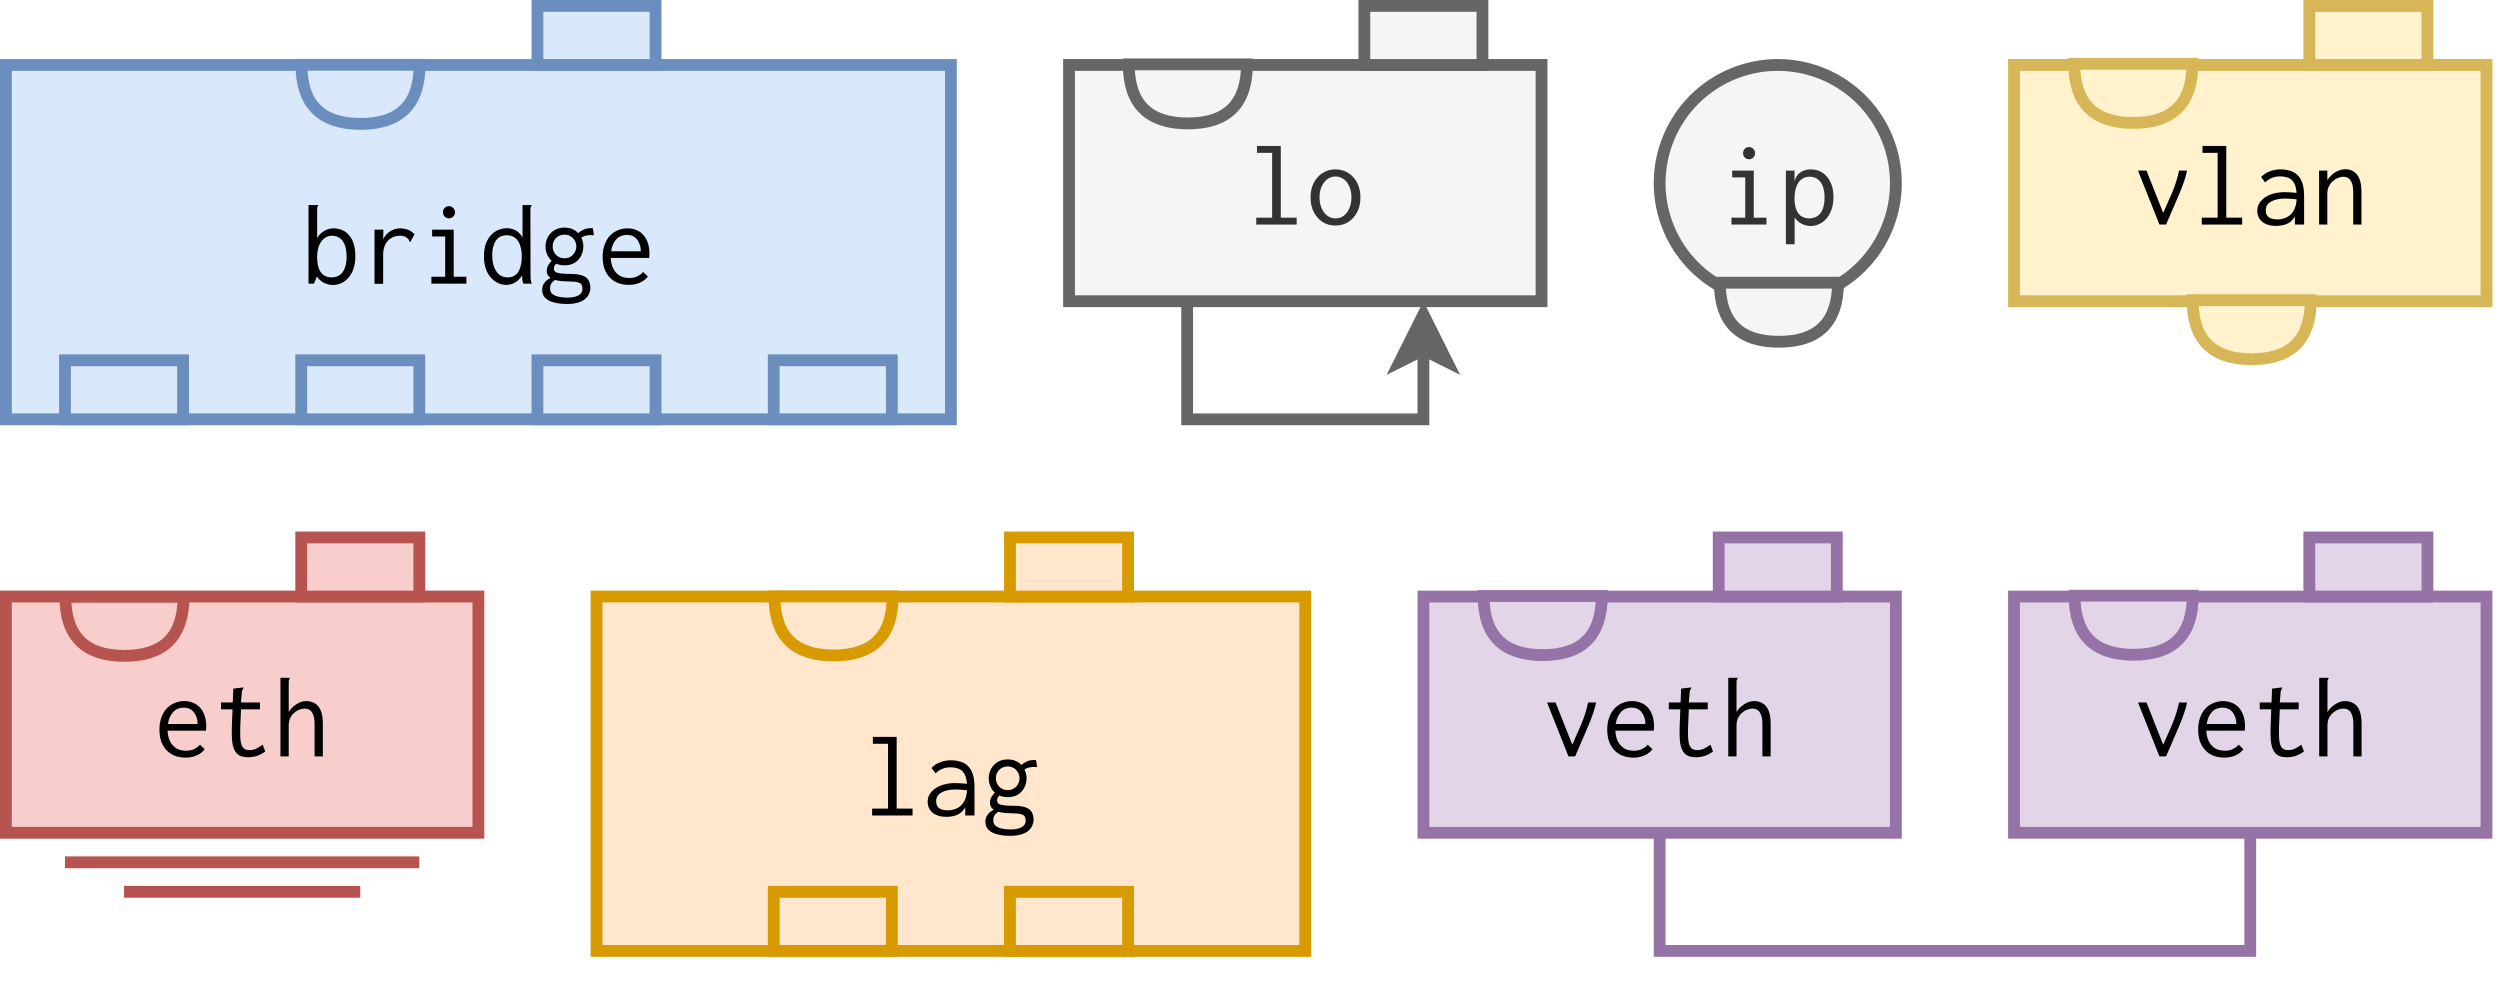 <?xml version="1.0" encoding="UTF-8" standalone="no"?>
<svg 
   width="317.04pt"
   height="125.04pt"
   viewBox="0 0 317.04 125.04"
   version="1.1"
   id="svg191"
   xmlns:xlink="http://www.w3.org/1999/xlink"
   xmlns="http://www.w3.org/2000/svg"
   xmlns:svg="http://www.w3.org/2000/svg" content="%3Cmxfile%20host%3D%22app.diagrams.net%22%20modified%3D%222023-09-21T14%3A24%3A22.172Z%22%20agent%3D%22Mozilla%2F5.0%20(X11%3B%20Linux%20x86_64%3B%20rv%3A109.0)%20Gecko%2F20100101%20Firefox%2F117.0%22%20version%3D%2221.7.5%22%20etag%3D%22n5WUrJSVbfVLFhagMfRB%22%20type%3D%22google%22%3E%20%20%20%3Cdiagram%20name%3D%22Page-1%22%20id%3D%22tYC_hlMcIYEpnEVtduI-%22%3E%20%20%20%20%20%3CmxGraphModel%20dx%3D%221221%22%20dy%3D%22694%22%20grid%3D%221%22%20gridSize%3D%2210%22%20guides%3D%221%22%20tooltips%3D%221%22%20connect%3D%221%22%20arrows%3D%221%22%20fold%3D%221%22%20page%3D%221%22%20pageScale%3D%221%22%20pageWidth%3D%22850%22%20pageHeight%3D%221100%22%20math%3D%220%22%20shadow%3D%220%22%3E%20%20%20%20%20%20%20%3Croot%3E%20%20%20%20%20%20%20%20%20%3CmxCell%20id%3D%220%22%20%2F%3E%20%20%20%20%20%20%20%20%20%3CmxCell%20id%3D%221%22%20parent%3D%220%22%20%2F%3E%20%20%20%20%20%20%20%20%20%3CmxCell%20id%3D%222%22%20style%3D%22edgeStyle%3DorthogonalEdgeStyle%3Brounded%3D0%3BorthogonalLoop%3D1%3BjettySize%3Dauto%3Bhtml%3D1%3BexitX%3D0.5%3BexitY%3D1%3BexitDx%3D0%3BexitDy%3D0%3BentryX%3D0.5%3BentryY%3D1%3BentryDx%3D0%3BentryDy%3D0%3BendArrow%3Dnone%3BendFill%3D0%3BstrokeWidth%3D2%3BfillColor%3D%23e1d5e7%3BstrokeColor%3D%239673a6%3B%22%20edge%3D%221%22%20source%3D%2216%22%20target%3D%2220%22%20parent%3D%221%22%3E%20%20%20%20%20%20%20%20%20%20%20%3CmxGeometry%20relative%3D%221%22%20as%3D%22geometry%22%20%2F%3E%20%20%20%20%20%20%20%20%20%3C%2FmxCell%3E%20%20%20%20%20%20%20%20%20%3CmxCell%20id%3D%223%22%20value%3D%22%22%20style%3D%22group%22%20connectable%3D%220%22%20vertex%3D%221%22%20parent%3D%221%22%3E%20%20%20%20%20%20%20%20%20%20%20%3CmxGeometry%20x%3D%22220%22%20y%3D%22480%22%20width%3D%22120%22%20height%3D%2270%22%20as%3D%22geometry%22%20%2F%3E%20%20%20%20%20%20%20%20%20%3C%2FmxCell%3E%20%20%20%20%20%20%20%20%20%3CmxCell%20id%3D%224%22%20value%3D%22lag%22%20style%3D%22rounded%3D0%3BwhiteSpace%3Dwrap%3Bhtml%3D1%3BfillColor%3D%23ffe6cc%3BstrokeColor%3D%23d79b00%3BstrokeWidth%3D2%3BfontFamily%3DInconsolata%3BfontSource%3Dhttps%253A%252F%252Ffonts.googleapis.com%252Fcss%253Ffamily%253DInconsolata%3BfontSize%3D20%3B%22%20vertex%3D%221%22%20parent%3D%223%22%3E%20%20%20%20%20%20%20%20%20%20%20%3CmxGeometry%20y%3D%2210%22%20width%3D%22120%22%20height%3D%2260%22%20as%3D%22geometry%22%20%2F%3E%20%20%20%20%20%20%20%20%20%3C%2FmxCell%3E%20%20%20%20%20%20%20%20%20%3CmxCell%20id%3D%225%22%20value%3D%22%22%20style%3D%22rounded%3D0%3BwhiteSpace%3Dwrap%3Bhtml%3D1%3BfillColor%3D%23ffe6cc%3BstrokeColor%3D%23d79b00%3BstrokeWidth%3D2%3BfontFamily%3DInconsolata%3BfontSource%3Dhttps%253A%252F%252Ffonts.googleapis.com%252Fcss%253Ffamily%253DInconsolata%3BfontSize%3D20%3B%22%20vertex%3D%221%22%20parent%3D%223%22%3E%20%20%20%20%20%20%20%20%20%20%20%3CmxGeometry%20x%3D%2270%22%20width%3D%2220%22%20height%3D%2210%22%20as%3D%22geometry%22%20%2F%3E%20%20%20%20%20%20%20%20%20%3C%2FmxCell%3E%20%20%20%20%20%20%20%20%20%3CmxCell%20id%3D%226%22%20value%3D%22%22%20style%3D%22shape%3Dor%3BwhiteSpace%3Dwrap%3Bhtml%3D1%3Brotation%3D90%3BfillColor%3D%23ffe6cc%3BstrokeColor%3D%23d79b00%3BstrokeWidth%3D2%3BfontFamily%3DInconsolata%3BfontSource%3Dhttps%253A%252F%252Ffonts.googleapis.com%252Fcss%253Ffamily%253DInconsolata%3BfontSize%3D20%3B%22%20vertex%3D%221%22%20parent%3D%223%22%3E%20%20%20%20%20%20%20%20%20%20%20%3CmxGeometry%20x%3D%2235%22%20y%3D%225%22%20width%3D%2210%22%20height%3D%2220%22%20as%3D%22geometry%22%20%2F%3E%20%20%20%20%20%20%20%20%20%3C%2FmxCell%3E%20%20%20%20%20%20%20%20%20%3CmxCell%20id%3D%227%22%20value%3D%22%22%20style%3D%22rounded%3D0%3BwhiteSpace%3Dwrap%3Bhtml%3D1%3BfillColor%3D%23ffe6cc%3BstrokeColor%3D%23d79b00%3BstrokeWidth%3D2%3BfontFamily%3DInconsolata%3BfontSource%3Dhttps%253A%252F%252Ffonts.googleapis.com%252Fcss%253Ffamily%253DInconsolata%3BfontSize%3D20%3B%22%20vertex%3D%221%22%20parent%3D%223%22%3E%20%20%20%20%20%20%20%20%20%20%20%3CmxGeometry%20x%3D%2230%22%20y%3D%2260%22%20width%3D%2220%22%20height%3D%2210%22%20as%3D%22geometry%22%20%2F%3E%20%20%20%20%20%20%20%20%20%3C%2FmxCell%3E%20%20%20%20%20%20%20%20%20%3CmxCell%20id%3D%228%22%20value%3D%22%22%20style%3D%22rounded%3D0%3BwhiteSpace%3Dwrap%3Bhtml%3D1%3BfillColor%3D%23ffe6cc%3BstrokeColor%3D%23d79b00%3BstrokeWidth%3D2%3BfontFamily%3DInconsolata%3BfontSource%3Dhttps%253A%252F%252Ffonts.googleapis.com%252Fcss%253Ffamily%253DInconsolata%3BfontSize%3D20%3B%22%20vertex%3D%221%22%20parent%3D%223%22%3E%20%20%20%20%20%20%20%20%20%20%20%3CmxGeometry%20x%3D%2270%22%20y%3D%2260%22%20width%3D%2220%22%20height%3D%2210%22%20as%3D%22geometry%22%20%2F%3E%20%20%20%20%20%20%20%20%20%3C%2FmxCell%3E%20%20%20%20%20%20%20%20%20%3CmxCell%20id%3D%229%22%20value%3D%22%22%20style%3D%22group%22%20connectable%3D%220%22%20vertex%3D%221%22%20parent%3D%221%22%3E%20%20%20%20%20%20%20%20%20%20%20%3CmxGeometry%20x%3D%22120%22%20y%3D%22480%22%20width%3D%2280%22%20height%3D%2260%22%20as%3D%22geometry%22%20%2F%3E%20%20%20%20%20%20%20%20%20%3C%2FmxCell%3E%20%20%20%20%20%20%20%20%20%3CmxCell%20id%3D%2210%22%20value%3D%22eth%22%20style%3D%22rounded%3D0%3BwhiteSpace%3Dwrap%3Bhtml%3D1%3BfillColor%3D%23f8cecc%3BstrokeColor%3D%23b85450%3BstrokeWidth%3D2%3BfontFamily%3DInconsolata%3BfontSource%3Dhttps%253A%252F%252Ffonts.googleapis.com%252Fcss%253Ffamily%253DInconsolata%3BfontSize%3D20%3B%22%20vertex%3D%221%22%20parent%3D%229%22%3E%20%20%20%20%20%20%20%20%20%20%20%3CmxGeometry%20y%3D%2210%22%20width%3D%2280%22%20height%3D%2240%22%20as%3D%22geometry%22%20%2F%3E%20%20%20%20%20%20%20%20%20%3C%2FmxCell%3E%20%20%20%20%20%20%20%20%20%3CmxCell%20id%3D%2211%22%20value%3D%22%22%20style%3D%22rounded%3D0%3BwhiteSpace%3Dwrap%3Bhtml%3D1%3BfillColor%3D%23f8cecc%3BstrokeColor%3D%23b85450%3BstrokeWidth%3D2%3BfontFamily%3DInconsolata%3BfontSource%3Dhttps%253A%252F%252Ffonts.googleapis.com%252Fcss%253Ffamily%253DInconsolata%3BfontSize%3D20%3B%22%20vertex%3D%221%22%20parent%3D%229%22%3E%20%20%20%20%20%20%20%20%20%20%20%3CmxGeometry%20x%3D%2250%22%20width%3D%2220%22%20height%3D%2210%22%20as%3D%22geometry%22%20%2F%3E%20%20%20%20%20%20%20%20%20%3C%2FmxCell%3E%20%20%20%20%20%20%20%20%20%3CmxCell%20id%3D%2212%22%20value%3D%22%22%20style%3D%22shape%3Dor%3BwhiteSpace%3Dwrap%3Bhtml%3D1%3Brotation%3D90%3BfillColor%3D%23f8cecc%3BstrokeColor%3D%23b85450%3BstrokeWidth%3D2%3BfontFamily%3DInconsolata%3BfontSource%3Dhttps%253A%252F%252Ffonts.googleapis.com%252Fcss%253Ffamily%253DInconsolata%3BfontSize%3D20%3B%22%20vertex%3D%221%22%20parent%3D%229%22%3E%20%20%20%20%20%20%20%20%20%20%20%3CmxGeometry%20x%3D%2215%22%20y%3D%225%22%20width%3D%2210%22%20height%3D%2220%22%20as%3D%22geometry%22%20%2F%3E%20%20%20%20%20%20%20%20%20%3C%2FmxCell%3E%20%20%20%20%20%20%20%20%20%3CmxCell%20id%3D%2213%22%20value%3D%22%22%20style%3D%22endArrow%3Dnone%3Bhtml%3D1%3Brounded%3D0%3BfillColor%3D%23f8cecc%3BstrokeColor%3D%23b85450%3BstrokeWidth%3D2%3BfontFamily%3DInconsolata%3BfontSource%3Dhttps%253A%252F%252Ffonts.googleapis.com%252Fcss%253Ffamily%253DInconsolata%3BfontSize%3D20%3B%22%20edge%3D%221%22%20parent%3D%229%22%3E%20%20%20%20%20%20%20%20%20%20%20%3CmxGeometry%20width%3D%2250%22%20height%3D%2250%22%20relative%3D%221%22%20as%3D%22geometry%22%3E%20%20%20%20%20%20%20%20%20%20%20%20%20%3CmxPoint%20x%3D%2220%22%20y%3D%2260%22%20as%3D%22sourcePoint%22%20%2F%3E%20%20%20%20%20%20%20%20%20%20%20%20%20%3CmxPoint%20x%3D%2260%22%20y%3D%2260%22%20as%3D%22targetPoint%22%20%2F%3E%20%20%20%20%20%20%20%20%20%20%20%3C%2FmxGeometry%3E%20%20%20%20%20%20%20%20%20%3C%2FmxCell%3E%20%20%20%20%20%20%20%20%20%3CmxCell%20id%3D%2214%22%20value%3D%22%22%20style%3D%22endArrow%3Dnone%3Bhtml%3D1%3Brounded%3D0%3BfillColor%3D%23f8cecc%3BstrokeColor%3D%23b85450%3BstrokeWidth%3D2%3BfontFamily%3DInconsolata%3BfontSource%3Dhttps%253A%252F%252Ffonts.googleapis.com%252Fcss%253Ffamily%253DInconsolata%3BfontSize%3D20%3B%22%20edge%3D%221%22%20parent%3D%229%22%3E%20%20%20%20%20%20%20%20%20%20%20%3CmxGeometry%20width%3D%2250%22%20height%3D%2250%22%20relative%3D%221%22%20as%3D%22geometry%22%3E%20%20%20%20%20%20%20%20%20%20%20%20%20%3CmxPoint%20x%3D%2210%22%20y%3D%2255%22%20as%3D%22sourcePoint%22%20%2F%3E%20%20%20%20%20%20%20%20%20%20%20%20%20%3CmxPoint%20x%3D%2270%22%20y%3D%2255%22%20as%3D%22targetPoint%22%20%2F%3E%20%20%20%20%20%20%20%20%20%20%20%3C%2FmxGeometry%3E%20%20%20%20%20%20%20%20%20%3C%2FmxCell%3E%20%20%20%20%20%20%20%20%20%3CmxCell%20id%3D%2215%22%20value%3D%22%22%20style%3D%22group%22%20connectable%3D%220%22%20vertex%3D%221%22%20parent%3D%221%22%3E%20%20%20%20%20%20%20%20%20%20%20%3CmxGeometry%20x%3D%22360%22%20y%3D%22480%22%20width%3D%2280%22%20height%3D%2250%22%20as%3D%22geometry%22%20%2F%3E%20%20%20%20%20%20%20%20%20%3C%2FmxCell%3E%20%20%20%20%20%20%20%20%20%3CmxCell%20id%3D%2216%22%20value%3D%22veth%22%20style%3D%22rounded%3D0%3BwhiteSpace%3Dwrap%3Bhtml%3D1%3BfillColor%3D%23e1d5e7%3BstrokeColor%3D%239673a6%3BstrokeWidth%3D2%3BfontFamily%3DInconsolata%3BfontSource%3Dhttps%253A%252F%252Ffonts.googleapis.com%252Fcss%253Ffamily%253DInconsolata%3BfontSize%3D20%3B%22%20vertex%3D%221%22%20parent%3D%2215%22%3E%20%20%20%20%20%20%20%20%20%20%20%3CmxGeometry%20y%3D%2210%22%20width%3D%2280%22%20height%3D%2240%22%20as%3D%22geometry%22%20%2F%3E%20%20%20%20%20%20%20%20%20%3C%2FmxCell%3E%20%20%20%20%20%20%20%20%20%3CmxCell%20id%3D%2217%22%20value%3D%22%22%20style%3D%22rounded%3D0%3BwhiteSpace%3Dwrap%3Bhtml%3D1%3BfillColor%3D%23e1d5e7%3BstrokeColor%3D%239673a6%3BstrokeWidth%3D2%3BfontFamily%3DInconsolata%3BfontSource%3Dhttps%253A%252F%252Ffonts.googleapis.com%252Fcss%253Ffamily%253DInconsolata%3BfontSize%3D20%3B%22%20vertex%3D%221%22%20parent%3D%2215%22%3E%20%20%20%20%20%20%20%20%20%20%20%3CmxGeometry%20x%3D%2250%22%20width%3D%2220%22%20height%3D%2210%22%20as%3D%22geometry%22%20%2F%3E%20%20%20%20%20%20%20%20%20%3C%2FmxCell%3E%20%20%20%20%20%20%20%20%20%3CmxCell%20id%3D%2218%22%20value%3D%22%22%20style%3D%22shape%3Dor%3BwhiteSpace%3Dwrap%3Bhtml%3D1%3Brotation%3D90%3BfillColor%3D%23e1d5e7%3BstrokeColor%3D%239673a6%3BstrokeWidth%3D2%3BfontFamily%3DInconsolata%3BfontSource%3Dhttps%253A%252F%252Ffonts.googleapis.com%252Fcss%253Ffamily%253DInconsolata%3BfontSize%3D20%3B%22%20vertex%3D%221%22%20parent%3D%2215%22%3E%20%20%20%20%20%20%20%20%20%20%20%3CmxGeometry%20x%3D%2215%22%20y%3D%225%22%20width%3D%2210%22%20height%3D%2220%22%20as%3D%22geometry%22%20%2F%3E%20%20%20%20%20%20%20%20%20%3C%2FmxCell%3E%20%20%20%20%20%20%20%20%20%3CmxCell%20id%3D%2219%22%20value%3D%22%22%20style%3D%22group%22%20connectable%3D%220%22%20vertex%3D%221%22%20parent%3D%221%22%3E%20%20%20%20%20%20%20%20%20%20%20%3CmxGeometry%20x%3D%22460%22%20y%3D%22480%22%20width%3D%2280%22%20height%3D%2250%22%20as%3D%22geometry%22%20%2F%3E%20%20%20%20%20%20%20%20%20%3C%2FmxCell%3E%20%20%20%20%20%20%20%20%20%3CmxCell%20id%3D%2220%22%20value%3D%22veth%22%20style%3D%22rounded%3D0%3BwhiteSpace%3Dwrap%3Bhtml%3D1%3BfillColor%3D%23e1d5e7%3BstrokeColor%3D%239673a6%3BstrokeWidth%3D2%3BfontFamily%3DInconsolata%3BfontSource%3Dhttps%253A%252F%252Ffonts.googleapis.com%252Fcss%253Ffamily%253DInconsolata%3BfontSize%3D20%3B%22%20vertex%3D%221%22%20parent%3D%2219%22%3E%20%20%20%20%20%20%20%20%20%20%20%3CmxGeometry%20y%3D%2210%22%20width%3D%2280%22%20height%3D%2240%22%20as%3D%22geometry%22%20%2F%3E%20%20%20%20%20%20%20%20%20%3C%2FmxCell%3E%20%20%20%20%20%20%20%20%20%3CmxCell%20id%3D%2221%22%20value%3D%22%22%20style%3D%22rounded%3D0%3BwhiteSpace%3Dwrap%3Bhtml%3D1%3BfillColor%3D%23e1d5e7%3BstrokeColor%3D%239673a6%3BstrokeWidth%3D2%3BfontFamily%3DInconsolata%3BfontSource%3Dhttps%253A%252F%252Ffonts.googleapis.com%252Fcss%253Ffamily%253DInconsolata%3BfontSize%3D20%3B%22%20vertex%3D%221%22%20parent%3D%2219%22%3E%20%20%20%20%20%20%20%20%20%20%20%3CmxGeometry%20x%3D%2250%22%20width%3D%2220%22%20height%3D%2210%22%20as%3D%22geometry%22%20%2F%3E%20%20%20%20%20%20%20%20%20%3C%2FmxCell%3E%20%20%20%20%20%20%20%20%20%3CmxCell%20id%3D%2222%22%20value%3D%22%22%20style%3D%22shape%3Dor%3BwhiteSpace%3Dwrap%3Bhtml%3D1%3Brotation%3D90%3BfillColor%3D%23e1d5e7%3BstrokeColor%3D%239673a6%3BstrokeWidth%3D2%3BfontFamily%3DInconsolata%3BfontSource%3Dhttps%253A%252F%252Ffonts.googleapis.com%252Fcss%253Ffamily%253DInconsolata%3BfontSize%3D20%3B%22%20vertex%3D%221%22%20parent%3D%2219%22%3E%20%20%20%20%20%20%20%20%20%20%20%3CmxGeometry%20x%3D%2215%22%20y%3D%225%22%20width%3D%2210%22%20height%3D%2220%22%20as%3D%22geometry%22%20%2F%3E%20%20%20%20%20%20%20%20%20%3C%2FmxCell%3E%20%20%20%20%20%20%20%20%20%3CmxCell%20id%3D%2223%22%20value%3D%22%22%20style%3D%22group%22%20connectable%3D%220%22%20vertex%3D%221%22%20parent%3D%221%22%3E%20%20%20%20%20%20%20%20%20%20%20%3CmxGeometry%20x%3D%22120%22%20y%3D%22390%22%20width%3D%22160%22%20height%3D%2270%22%20as%3D%22geometry%22%20%2F%3E%20%20%20%20%20%20%20%20%20%3C%2FmxCell%3E%20%20%20%20%20%20%20%20%20%3CmxCell%20id%3D%2224%22%20value%3D%22bridge%22%20style%3D%22rounded%3D0%3BwhiteSpace%3Dwrap%3Bhtml%3D1%3BfillColor%3D%23dae8fc%3BstrokeColor%3D%236c8ebf%3BstrokeWidth%3D2%3BfontFamily%3DInconsolata%3BfontSource%3Dhttps%253A%252F%252Ffonts.googleapis.com%252Fcss%253Ffamily%253DInconsolata%3BfontSize%3D20%3B%22%20vertex%3D%221%22%20parent%3D%2223%22%3E%20%20%20%20%20%20%20%20%20%20%20%3CmxGeometry%20y%3D%2210%22%20width%3D%22160%22%20height%3D%2260%22%20as%3D%22geometry%22%20%2F%3E%20%20%20%20%20%20%20%20%20%3C%2FmxCell%3E%20%20%20%20%20%20%20%20%20%3CmxCell%20id%3D%2225%22%20value%3D%22%22%20style%3D%22rounded%3D0%3BwhiteSpace%3Dwrap%3Bhtml%3D1%3BfillColor%3D%23dae8fc%3BstrokeColor%3D%236c8ebf%3BstrokeWidth%3D2%3BfontFamily%3DInconsolata%3BfontSource%3Dhttps%253A%252F%252Ffonts.googleapis.com%252Fcss%253Ffamily%253DInconsolata%3BfontSize%3D20%3B%22%20vertex%3D%221%22%20parent%3D%2223%22%3E%20%20%20%20%20%20%20%20%20%20%20%3CmxGeometry%20x%3D%2290%22%20width%3D%2220%22%20height%3D%2210%22%20as%3D%22geometry%22%20%2F%3E%20%20%20%20%20%20%20%20%20%3C%2FmxCell%3E%20%20%20%20%20%20%20%20%20%3CmxCell%20id%3D%2226%22%20value%3D%22%22%20style%3D%22shape%3Dor%3BwhiteSpace%3Dwrap%3Bhtml%3D1%3Brotation%3D90%3BfillColor%3D%23dae8fc%3BstrokeColor%3D%236c8ebf%3BstrokeWidth%3D2%3BfontFamily%3DInconsolata%3BfontSource%3Dhttps%253A%252F%252Ffonts.googleapis.com%252Fcss%253Ffamily%253DInconsolata%3BfontSize%3D20%3B%22%20vertex%3D%221%22%20parent%3D%2223%22%3E%20%20%20%20%20%20%20%20%20%20%20%3CmxGeometry%20x%3D%2255%22%20y%3D%225%22%20width%3D%2210%22%20height%3D%2220%22%20as%3D%22geometry%22%20%2F%3E%20%20%20%20%20%20%20%20%20%3C%2FmxCell%3E%20%20%20%20%20%20%20%20%20%3CmxCell%20id%3D%2227%22%20value%3D%22%22%20style%3D%22rounded%3D0%3BwhiteSpace%3Dwrap%3Bhtml%3D1%3BfillColor%3D%23dae8fc%3BstrokeColor%3D%236c8ebf%3BstrokeWidth%3D2%3BfontFamily%3DInconsolata%3BfontSource%3Dhttps%253A%252F%252Ffonts.googleapis.com%252Fcss%253Ffamily%253DInconsolata%3BfontSize%3D20%3B%22%20vertex%3D%221%22%20parent%3D%2223%22%3E%20%20%20%20%20%20%20%20%20%20%20%3CmxGeometry%20x%3D%2210%22%20y%3D%2260%22%20width%3D%2220%22%20height%3D%2210%22%20as%3D%22geometry%22%20%2F%3E%20%20%20%20%20%20%20%20%20%3C%2FmxCell%3E%20%20%20%20%20%20%20%20%20%3CmxCell%20id%3D%2228%22%20value%3D%22%22%20style%3D%22rounded%3D0%3BwhiteSpace%3Dwrap%3Bhtml%3D1%3BfillColor%3D%23dae8fc%3BstrokeColor%3D%236c8ebf%3BstrokeWidth%3D2%3BfontFamily%3DInconsolata%3BfontSource%3Dhttps%253A%252F%252Ffonts.googleapis.com%252Fcss%253Ffamily%253DInconsolata%3BfontSize%3D20%3B%22%20vertex%3D%221%22%20parent%3D%2223%22%3E%20%20%20%20%20%20%20%20%20%20%20%3CmxGeometry%20x%3D%2250%22%20y%3D%2260%22%20width%3D%2220%22%20height%3D%2210%22%20as%3D%22geometry%22%20%2F%3E%20%20%20%20%20%20%20%20%20%3C%2FmxCell%3E%20%20%20%20%20%20%20%20%20%3CmxCell%20id%3D%2229%22%20value%3D%22%22%20style%3D%22rounded%3D0%3BwhiteSpace%3Dwrap%3Bhtml%3D1%3BfillColor%3D%23dae8fc%3BstrokeColor%3D%236c8ebf%3BstrokeWidth%3D2%3BfontFamily%3DInconsolata%3BfontSource%3Dhttps%253A%252F%252Ffonts.googleapis.com%252Fcss%253Ffamily%253DInconsolata%3BfontSize%3D20%3B%22%20vertex%3D%221%22%20parent%3D%2223%22%3E%20%20%20%20%20%20%20%20%20%20%20%3CmxGeometry%20x%3D%2290%22%20y%3D%2260%22%20width%3D%2220%22%20height%3D%2210%22%20as%3D%22geometry%22%20%2F%3E%20%20%20%20%20%20%20%20%20%3C%2FmxCell%3E%20%20%20%20%20%20%20%20%20%3CmxCell%20id%3D%2230%22%20value%3D%22%22%20style%3D%22rounded%3D0%3BwhiteSpace%3Dwrap%3Bhtml%3D1%3BfillColor%3D%23dae8fc%3BstrokeColor%3D%236c8ebf%3BstrokeWidth%3D2%3BfontFamily%3DInconsolata%3BfontSource%3Dhttps%253A%252F%252Ffonts.googleapis.com%252Fcss%253Ffamily%253DInconsolata%3BfontSize%3D20%3B%22%20vertex%3D%221%22%20parent%3D%2223%22%3E%20%20%20%20%20%20%20%20%20%20%20%3CmxGeometry%20x%3D%22130%22%20y%3D%2260%22%20width%3D%2220%22%20height%3D%2210%22%20as%3D%22geometry%22%20%2F%3E%20%20%20%20%20%20%20%20%20%3C%2FmxCell%3E%20%20%20%20%20%20%20%20%20%3CmxCell%20id%3D%2231%22%20value%3D%22%22%20style%3D%22group%22%20connectable%3D%220%22%20vertex%3D%221%22%20parent%3D%221%22%3E%20%20%20%20%20%20%20%20%20%20%20%3CmxGeometry%20x%3D%22400%22%20y%3D%22400%22%20width%3D%2240%22%20height%3D%2247%22%20as%3D%22geometry%22%20%2F%3E%20%20%20%20%20%20%20%20%20%3C%2FmxCell%3E%20%20%20%20%20%20%20%20%20%3CmxCell%20id%3D%2232%22%20value%3D%22ip%22%20style%3D%22ellipse%3BwhiteSpace%3Dwrap%3Bhtml%3D1%3Baspect%3Dfixed%3BfillColor%3D%23f5f5f5%3BfontColor%3D%23333333%3BstrokeColor%3D%23666666%3BfontFamily%3DInconsolata%3BfontSource%3Dhttps%253A%252F%252Ffonts.googleapis.com%252Fcss%253Ffamily%253DInconsolata%3BfontSize%3D20%3BstrokeWidth%3D2%3B%22%20vertex%3D%221%22%20parent%3D%2231%22%3E%20%20%20%20%20%20%20%20%20%20%20%3CmxGeometry%20width%3D%2240%22%20height%3D%2240%22%20as%3D%22geometry%22%20%2F%3E%20%20%20%20%20%20%20%20%20%3C%2FmxCell%3E%20%20%20%20%20%20%20%20%20%3CmxCell%20id%3D%2233%22%20value%3D%22%22%20style%3D%22shape%3Dor%3BwhiteSpace%3Dwrap%3Bhtml%3D1%3Brotation%3D90%3BfillColor%3D%23f5f5f5%3BstrokeColor%3D%23666666%3BstrokeWidth%3D2%3BfontFamily%3DInconsolata%3BfontSource%3Dhttps%253A%252F%252Ffonts.googleapis.com%252Fcss%253Ffamily%253DInconsolata%3BfontSize%3D20%3BfontColor%3D%23333333%3B%22%20vertex%3D%221%22%20parent%3D%2231%22%3E%20%20%20%20%20%20%20%20%20%20%20%3CmxGeometry%20x%3D%2215%22%20y%3D%2232%22%20width%3D%2210%22%20height%3D%2220%22%20as%3D%22geometry%22%20%2F%3E%20%20%20%20%20%20%20%20%20%3C%2FmxCell%3E%20%20%20%20%20%20%20%20%20%3CmxCell%20id%3D%2234%22%20value%3D%22%22%20style%3D%22group%22%20connectable%3D%220%22%20vertex%3D%221%22%20parent%3D%221%22%3E%20%20%20%20%20%20%20%20%20%20%20%3CmxGeometry%20x%3D%22460%22%20y%3D%22390%22%20width%3D%2280%22%20height%3D%2260%22%20as%3D%22geometry%22%20%2F%3E%20%20%20%20%20%20%20%20%20%3C%2FmxCell%3E%20%20%20%20%20%20%20%20%20%3CmxCell%20id%3D%2235%22%20value%3D%22vlan%22%20style%3D%22rounded%3D0%3BwhiteSpace%3Dwrap%3Bhtml%3D1%3BfillColor%3D%23fff2cc%3BstrokeColor%3D%23d6b656%3BstrokeWidth%3D2%3BfontFamily%3DInconsolata%3BfontSource%3Dhttps%253A%252F%252Ffonts.googleapis.com%252Fcss%253Ffamily%253DInconsolata%3BfontSize%3D20%3B%22%20vertex%3D%221%22%20parent%3D%2234%22%3E%20%20%20%20%20%20%20%20%20%20%20%3CmxGeometry%20y%3D%2210%22%20width%3D%2280%22%20height%3D%2240%22%20as%3D%22geometry%22%20%2F%3E%20%20%20%20%20%20%20%20%20%3C%2FmxCell%3E%20%20%20%20%20%20%20%20%20%3CmxCell%20id%3D%2236%22%20value%3D%22%22%20style%3D%22rounded%3D0%3BwhiteSpace%3Dwrap%3Bhtml%3D1%3BfillColor%3D%23fff2cc%3BstrokeColor%3D%23d6b656%3BstrokeWidth%3D2%3BfontFamily%3DInconsolata%3BfontSource%3Dhttps%253A%252F%252Ffonts.googleapis.com%252Fcss%253Ffamily%253DInconsolata%3BfontSize%3D20%3B%22%20vertex%3D%221%22%20parent%3D%2234%22%3E%20%20%20%20%20%20%20%20%20%20%20%3CmxGeometry%20x%3D%2250%22%20width%3D%2220%22%20height%3D%2210%22%20as%3D%22geometry%22%20%2F%3E%20%20%20%20%20%20%20%20%20%3C%2FmxCell%3E%20%20%20%20%20%20%20%20%20%3CmxCell%20id%3D%2237%22%20value%3D%22%22%20style%3D%22shape%3Dor%3BwhiteSpace%3Dwrap%3Bhtml%3D1%3Brotation%3D90%3BfillColor%3D%23fff2cc%3BstrokeColor%3D%23d6b656%3BstrokeWidth%3D2%3BfontFamily%3DInconsolata%3BfontSource%3Dhttps%253A%252F%252Ffonts.googleapis.com%252Fcss%253Ffamily%253DInconsolata%3BfontSize%3D20%3B%22%20vertex%3D%221%22%20parent%3D%2234%22%3E%20%20%20%20%20%20%20%20%20%20%20%3CmxGeometry%20x%3D%2215%22%20y%3D%225%22%20width%3D%2210%22%20height%3D%2220%22%20as%3D%22geometry%22%20%2F%3E%20%20%20%20%20%20%20%20%20%3C%2FmxCell%3E%20%20%20%20%20%20%20%20%20%3CmxCell%20id%3D%2238%22%20value%3D%22%22%20style%3D%22shape%3Dor%3BwhiteSpace%3Dwrap%3Bhtml%3D1%3Brotation%3D90%3BfillColor%3D%23fff2cc%3BstrokeColor%3D%23d6b656%3BstrokeWidth%3D2%3BfontFamily%3DInconsolata%3BfontSource%3Dhttps%253A%252F%252Ffonts.googleapis.com%252Fcss%253Ffamily%253DInconsolata%3BfontSize%3D20%3B%22%20vertex%3D%221%22%20parent%3D%2234%22%3E%20%20%20%20%20%20%20%20%20%20%20%3CmxGeometry%20x%3D%2235%22%20y%3D%2245%22%20width%3D%2210%22%20height%3D%2220%22%20as%3D%22geometry%22%20%2F%3E%20%20%20%20%20%20%20%20%20%3C%2FmxCell%3E%20%20%20%20%20%20%20%20%20%3CmxCell%20id%3D%2239%22%20value%3D%22lo%22%20style%3D%22rounded%3D0%3BwhiteSpace%3Dwrap%3Bhtml%3D1%3BfillColor%3D%23f5f5f5%3BstrokeColor%3D%23666666%3BstrokeWidth%3D2%3BfontFamily%3DInconsolata%3BfontSource%3Dhttps%253A%252F%252Ffonts.googleapis.com%252Fcss%253Ffamily%253DInconsolata%3BfontSize%3D20%3BfontColor%3D%23333333%3B%22%20vertex%3D%221%22%20parent%3D%221%22%3E%20%20%20%20%20%20%20%20%20%20%20%3CmxGeometry%20x%3D%22300%22%20y%3D%22400%22%20width%3D%2280%22%20height%3D%2240%22%20as%3D%22geometry%22%20%2F%3E%20%20%20%20%20%20%20%20%20%3C%2FmxCell%3E%20%20%20%20%20%20%20%20%20%3CmxCell%20id%3D%2240%22%20value%3D%22%22%20style%3D%22rounded%3D0%3BwhiteSpace%3Dwrap%3Bhtml%3D1%3BfillColor%3D%23f5f5f5%3BstrokeColor%3D%23666666%3BstrokeWidth%3D2%3BfontFamily%3DInconsolata%3BfontSource%3Dhttps%253A%252F%252Ffonts.googleapis.com%252Fcss%253Ffamily%253DInconsolata%3BfontSize%3D20%3BfontColor%3D%23333333%3B%22%20vertex%3D%221%22%20parent%3D%221%22%3E%20%20%20%20%20%20%20%20%20%20%20%3CmxGeometry%20x%3D%22350%22%20y%3D%22390%22%20width%3D%2220%22%20height%3D%2210%22%20as%3D%22geometry%22%20%2F%3E%20%20%20%20%20%20%20%20%20%3C%2FmxCell%3E%20%20%20%20%20%20%20%20%20%3CmxCell%20id%3D%2241%22%20value%3D%22%22%20style%3D%22shape%3Dor%3BwhiteSpace%3Dwrap%3Bhtml%3D1%3Brotation%3D90%3BfillColor%3D%23f5f5f5%3BstrokeColor%3D%23666666%3BstrokeWidth%3D2%3BfontFamily%3DInconsolata%3BfontSource%3Dhttps%253A%252F%252Ffonts.googleapis.com%252Fcss%253Ffamily%253DInconsolata%3BfontSize%3D20%3BfontColor%3D%23333333%3B%22%20vertex%3D%221%22%20parent%3D%221%22%3E%20%20%20%20%20%20%20%20%20%20%20%3CmxGeometry%20x%3D%22315%22%20y%3D%22395%22%20width%3D%2210%22%20height%3D%2220%22%20as%3D%22geometry%22%20%2F%3E%20%20%20%20%20%20%20%20%20%3C%2FmxCell%3E%20%20%20%20%20%20%20%20%20%3CmxCell%20id%3D%2242%22%20style%3D%22edgeStyle%3DorthogonalEdgeStyle%3Brounded%3D0%3BorthogonalLoop%3D1%3BjettySize%3Dauto%3Bhtml%3D1%3BexitX%3D0.25%3BexitY%3D1%3BexitDx%3D0%3BexitDy%3D0%3BentryX%3D0.75%3BentryY%3D1%3BentryDx%3D0%3BentryDy%3D0%3BstrokeWidth%3D2%3BfillColor%3D%23f5f5f5%3BstrokeColor%3D%23666666%3B%22%20edge%3D%221%22%20source%3D%2239%22%20target%3D%2239%22%20parent%3D%221%22%3E%20%20%20%20%20%20%20%20%20%20%20%3CmxGeometry%20relative%3D%221%22%20as%3D%22geometry%22%20%2F%3E%20%20%20%20%20%20%20%20%20%3C%2FmxCell%3E%20%20%20%20%20%20%20%3C%2Froot%3E%20%20%20%20%20%3C%2FmxGraphModel%3E%20%20%20%3C%2Fdiagram%3E%20%3C%2Fmxfile%3E%20">
  <defs
     id="defs47">
    <g
       id="g45">
      <g
         id="glyph-0-0" />
      <g
         id="glyph-0-1">
        <path
           d="M 1.188 0 L 1.188 -0.875 L 3.203 -0.875 L 3.203 -9.094 L 1.281 -9.094 L 1.281 -9.969 L 4.297 -9.969 L 4.297 -0.875 L 6.312 -0.875 L 6.312 0 Z M 1.188 0 "
           id="path3" />
      </g>
      <g
         id="glyph-0-2">
        <path
           d="M 3.156 0.172 C 2.383 0.172 1.785 -0.004 1.359 -0.359 C 0.941 -0.723 0.734 -1.176 0.734 -1.719 C 0.734 -2.094 0.82 -2.426 1 -2.719 C 1.188 -3.008 1.438 -3.258 1.75 -3.469 C 2.062 -3.676 2.426 -3.832 2.844 -3.938 C 3.258 -4.051 3.707 -4.109 4.188 -4.109 C 4.352 -4.109 4.52 -4.102 4.688 -4.094 C 4.863 -4.094 5.051 -4.082 5.25 -4.062 C 5.445 -4.051 5.648 -4.031 5.859 -4 L 5.891 -3.172 C 5.711 -3.203 5.531 -3.223 5.344 -3.234 C 5.156 -3.254 4.973 -3.27 4.797 -3.281 C 4.617 -3.289 4.441 -3.297 4.266 -3.297 C 3.91 -3.297 3.582 -3.266 3.281 -3.203 C 2.977 -3.141 2.719 -3.047 2.5 -2.922 C 2.281 -2.805 2.109 -2.656 1.984 -2.469 C 1.867 -2.281 1.812 -2.051 1.812 -1.781 C 1.812 -1.57 1.848 -1.395 1.922 -1.25 C 1.992 -1.102 2.094 -0.988 2.219 -0.906 C 2.352 -0.82 2.508 -0.758 2.688 -0.719 C 2.863 -0.676 3.055 -0.656 3.266 -0.656 C 3.648 -0.656 3.992 -0.719 4.297 -0.844 C 4.609 -0.969 4.867 -1.148 5.078 -1.391 C 5.297 -1.629 5.457 -1.922 5.562 -2.266 C 5.676 -2.617 5.734 -3.02 5.734 -3.469 C 5.734 -4.156 5.656 -4.688 5.5 -5.062 C 5.344 -5.445 5.102 -5.719 4.781 -5.875 C 4.469 -6.031 4.066 -6.109 3.578 -6.109 C 3.254 -6.109 2.93 -6.047 2.609 -5.922 C 2.285 -5.797 1.992 -5.602 1.734 -5.344 L 1.219 -6.031 C 1.531 -6.352 1.895 -6.594 2.312 -6.75 C 2.738 -6.914 3.188 -7 3.656 -7 C 4.102 -7 4.508 -6.941 4.875 -6.828 C 5.25 -6.723 5.566 -6.539 5.828 -6.281 C 6.098 -6.031 6.305 -5.688 6.453 -5.25 C 6.598 -4.82 6.672 -4.285 6.672 -3.641 L 6.672 0 L 5.5 0 L 5.5 -1.047 C 5.363 -0.797 5.203 -0.586 5.016 -0.422 C 4.836 -0.266 4.645 -0.145 4.438 -0.062 C 4.227 0.02 4.016 0.078 3.797 0.109 C 3.578 0.148 3.363 0.172 3.156 0.172 Z M 3.156 0.172 "
           id="path6" />
      </g>
      <g
         id="glyph-0-3">
        <path
           d="M 3.703 2.578 C 3.223 2.578 2.789 2.539 2.406 2.469 C 2.02 2.395 1.688 2.285 1.406 2.141 C 1.133 1.992 0.926 1.812 0.781 1.594 C 0.633 1.375 0.562 1.113 0.562 0.812 C 0.562 0.531 0.617 0.281 0.734 0.062 C 0.859 -0.156 1.02 -0.336 1.219 -0.484 C 1.414 -0.629 1.629 -0.738 1.859 -0.812 L 2.312 -0.547 C 2.125 -0.43 1.973 -0.316 1.859 -0.203 C 1.754 -0.098 1.676 0.023 1.625 0.172 C 1.582 0.316 1.562 0.488 1.562 0.688 C 1.562 0.852 1.609 1.004 1.703 1.141 C 1.805 1.273 1.945 1.391 2.125 1.484 C 2.312 1.578 2.535 1.645 2.797 1.688 C 3.066 1.738 3.375 1.766 3.719 1.766 C 4.176 1.766 4.547 1.719 4.828 1.625 C 5.117 1.531 5.332 1.398 5.469 1.234 C 5.602 1.066 5.672 0.879 5.672 0.672 C 5.672 0.453 5.629 0.27 5.547 0.125 C 5.473 -0.008 5.312 -0.109 5.062 -0.172 C 4.812 -0.242 4.43 -0.281 3.922 -0.281 C 3.578 -0.281 3.258 -0.297 2.969 -0.328 C 2.676 -0.359 2.414 -0.406 2.188 -0.469 C 1.957 -0.539 1.766 -0.629 1.609 -0.734 C 1.453 -0.848 1.332 -0.977 1.25 -1.125 C 1.176 -1.27 1.141 -1.441 1.141 -1.641 C 1.141 -1.898 1.211 -2.148 1.359 -2.391 C 1.504 -2.629 1.703 -2.863 1.953 -3.094 L 2.453 -2.688 C 2.359 -2.57 2.281 -2.473 2.219 -2.391 C 2.156 -2.305 2.109 -2.223 2.078 -2.141 C 2.055 -2.066 2.047 -1.988 2.047 -1.906 C 2.047 -1.738 2.109 -1.602 2.234 -1.5 C 2.359 -1.406 2.578 -1.336 2.891 -1.297 C 3.203 -1.254 3.625 -1.234 4.156 -1.234 C 4.676 -1.234 5.102 -1.188 5.438 -1.094 C 5.77 -1.008 6.02 -0.891 6.188 -0.734 C 6.363 -0.578 6.488 -0.391 6.562 -0.172 C 6.633 0.035 6.672 0.266 6.672 0.516 C 6.672 0.773 6.617 1.023 6.516 1.266 C 6.41 1.516 6.242 1.738 6.016 1.938 C 5.785 2.133 5.477 2.289 5.094 2.406 C 4.719 2.52 4.254 2.578 3.703 2.578 Z M 3.391 -2.328 C 2.898 -2.328 2.473 -2.43 2.109 -2.641 C 1.754 -2.859 1.477 -3.148 1.281 -3.516 C 1.082 -3.879 0.984 -4.281 0.984 -4.719 C 0.984 -5.156 1.082 -5.551 1.281 -5.906 C 1.477 -6.27 1.754 -6.562 2.109 -6.781 C 2.473 -7 2.898 -7.109 3.391 -7.109 C 3.891 -7.109 4.316 -7 4.672 -6.781 C 5.023 -6.562 5.297 -6.27 5.484 -5.906 C 5.68 -5.551 5.781 -5.156 5.781 -4.719 C 5.781 -4.281 5.68 -3.879 5.484 -3.516 C 5.297 -3.148 5.023 -2.859 4.672 -2.641 C 4.316 -2.43 3.891 -2.328 3.391 -2.328 Z M 3.391 -3.219 C 3.68 -3.219 3.938 -3.285 4.156 -3.422 C 4.383 -3.555 4.562 -3.738 4.688 -3.969 C 4.82 -4.195 4.891 -4.445 4.891 -4.719 C 4.891 -5 4.82 -5.25 4.688 -5.469 C 4.562 -5.695 4.383 -5.879 4.156 -6.016 C 3.938 -6.148 3.68 -6.219 3.391 -6.219 C 3.098 -6.219 2.836 -6.148 2.609 -6.016 C 2.391 -5.879 2.211 -5.695 2.078 -5.469 C 1.953 -5.25 1.891 -5 1.891 -4.719 C 1.891 -4.445 1.953 -4.195 2.078 -3.969 C 2.211 -3.738 2.391 -3.555 2.609 -3.422 C 2.836 -3.285 3.098 -3.219 3.391 -3.219 Z M 5.375 -5.734 L 4.953 -6.234 C 5.242 -6.523 5.547 -6.738 5.859 -6.875 C 6.18 -7.008 6.555 -7.062 6.984 -7.031 L 7.125 -6.141 C 6.789 -6.172 6.477 -6.16 6.188 -6.109 C 5.895 -6.055 5.625 -5.93 5.375 -5.734 Z M 5.375 -5.734 "
           id="path9" />
      </g>
      <g
         id="glyph-0-4">
        <path
           d="M 4.078 0.156 C 3.578 0.156 3.117 0.078 2.703 -0.078 C 2.297 -0.234 1.945 -0.461 1.656 -0.766 C 1.363 -1.066 1.133 -1.438 0.969 -1.875 C 0.812 -2.32 0.734 -2.832 0.734 -3.406 C 0.734 -3.977 0.816 -4.488 0.984 -4.938 C 1.148 -5.395 1.375 -5.773 1.656 -6.078 C 1.938 -6.379 2.27 -6.609 2.656 -6.766 C 3.039 -6.93 3.445 -7.016 3.875 -7.016 C 4.27 -7.016 4.633 -6.945 4.969 -6.812 C 5.312 -6.688 5.609 -6.488 5.859 -6.219 C 6.109 -5.957 6.305 -5.617 6.453 -5.203 C 6.598 -4.797 6.672 -4.316 6.672 -3.766 C 6.672 -3.68 6.664 -3.598 6.656 -3.516 C 6.656 -3.43 6.648 -3.348 6.641 -3.266 L 1.766 -3.266 C 1.785 -2.828 1.859 -2.445 1.984 -2.125 C 2.117 -1.801 2.289 -1.535 2.5 -1.328 C 2.707 -1.117 2.945 -0.961 3.219 -0.859 C 3.5 -0.766 3.797 -0.719 4.109 -0.719 C 4.348 -0.719 4.57 -0.742 4.781 -0.797 C 4.988 -0.859 5.188 -0.945 5.375 -1.062 C 5.562 -1.176 5.727 -1.316 5.875 -1.484 L 6.469 -0.906 C 6.281 -0.664 6.062 -0.469 5.812 -0.312 C 5.57 -0.156 5.305 -0.039 5.016 0.031 C 4.723 0.113 4.41 0.156 4.078 0.156 Z M 1.812 -4.109 L 5.578 -4.109 C 5.578 -4.422 5.531 -4.703 5.438 -4.953 C 5.352 -5.211 5.234 -5.438 5.078 -5.625 C 4.93 -5.812 4.75 -5.953 4.531 -6.047 C 4.312 -6.141 4.07 -6.188 3.812 -6.188 C 3.57 -6.188 3.344 -6.145 3.125 -6.062 C 2.906 -5.988 2.707 -5.863 2.531 -5.688 C 2.352 -5.508 2.203 -5.289 2.078 -5.031 C 1.953 -4.77 1.863 -4.461 1.812 -4.109 Z M 1.812 -4.109 "
           id="path12" />
      </g>
      <g
         id="glyph-0-5">
        <path
           d="M 4.484 0.109 C 4.047 0.109 3.688 0.035 3.406 -0.109 C 3.125 -0.266 2.906 -0.5 2.75 -0.812 C 2.602 -1.125 2.504 -1.52 2.453 -2 C 2.41 -2.488 2.398 -3.062 2.422 -3.719 L 2.609 -8.594 L 3.734 -8.734 L 3.875 -8.75 L 3.891 -8.641 C 3.848 -8.578 3.805 -8.508 3.766 -8.438 C 3.734 -8.363 3.707 -8.242 3.688 -8.078 L 3.547 -6.391 L 3.594 -6.109 L 3.484 -3.641 C 3.461 -2.879 3.484 -2.289 3.547 -1.875 C 3.617 -1.469 3.742 -1.188 3.922 -1.031 C 4.109 -0.875 4.348 -0.797 4.641 -0.797 C 4.973 -0.797 5.266 -0.859 5.516 -0.984 C 5.773 -1.117 6.047 -1.285 6.328 -1.484 L 6.656 -0.625 C 6.312 -0.375 5.957 -0.188 5.594 -0.062 C 5.238 0.051 4.867 0.109 4.484 0.109 Z M 1.047 -6.844 L 5.984 -6.844 L 5.984 -5.969 L 1.047 -5.969 Z M 1.047 -6.844 "
           id="path15" />
      </g>
      <g
         id="glyph-0-6">
        <path
           d="M 1.094 -9.969 L 2.281 -9.969 L 2.281 -9.859 C 2.219 -9.797 2.176 -9.727 2.156 -9.656 C 2.145 -9.594 2.141 -9.477 2.141 -9.312 L 2.141 -5.641 C 2.316 -5.91 2.523 -6.148 2.766 -6.359 C 3.016 -6.566 3.273 -6.727 3.547 -6.844 C 3.828 -6.957 4.109 -7.016 4.391 -7.016 C 4.797 -7.016 5.156 -6.914 5.469 -6.719 C 5.789 -6.531 6.035 -6.227 6.203 -5.812 C 6.379 -5.395 6.469 -4.844 6.469 -4.156 L 6.469 0 L 5.422 0 L 5.422 -4.125 C 5.422 -4.602 5.363 -4.984 5.25 -5.266 C 5.145 -5.547 5 -5.75 4.812 -5.875 C 4.625 -6 4.41 -6.062 4.172 -6.062 C 3.984 -6.062 3.797 -6.031 3.609 -5.969 C 3.422 -5.914 3.238 -5.828 3.062 -5.703 C 2.883 -5.586 2.723 -5.441 2.578 -5.266 C 2.441 -5.086 2.332 -4.891 2.25 -4.672 C 2.176 -4.453 2.141 -4.207 2.141 -3.938 L 2.141 0 L 1.094 0 Z M 1.094 -9.969 "
           id="path18" />
      </g>
      <g
         id="glyph-0-7">
        <path
           d="M 3.312 0 L 0.594 -6.844 L 1.672 -6.844 L 3.891 -1.234 L 3.688 -1.234 L 4.906 -4.016 C 5.145 -4.566 5.332 -5.078 5.469 -5.547 C 5.613 -6.016 5.723 -6.445 5.797 -6.844 L 6.812 -6.844 C 6.738 -6.426 6.613 -5.969 6.438 -5.469 C 6.27 -4.969 6.062 -4.426 5.812 -3.844 L 4.156 0 Z M 3.312 0 "
           id="path21" />
      </g>
      <g
         id="glyph-0-8">
        <path
           d="M 3.984 0.172 C 3.703 0.172 3.438 0.125 3.188 0.031 C 2.938 -0.051 2.707 -0.172 2.5 -0.328 C 2.301 -0.484 2.125 -0.676 1.969 -0.906 L 1.594 0 L 0.906 0 L 0.906 -9.969 L 2.125 -9.969 L 2.125 -9.859 C 2.062 -9.797 2.023 -9.727 2.016 -9.656 C 2.004 -9.594 2 -9.477 2 -9.312 L 2 -5.797 C 2.102 -5.973 2.227 -6.133 2.375 -6.281 C 2.531 -6.438 2.695 -6.566 2.875 -6.672 C 3.051 -6.785 3.238 -6.867 3.438 -6.922 C 3.645 -6.984 3.844 -7.016 4.031 -7.016 C 4.445 -7.016 4.828 -6.941 5.172 -6.797 C 5.516 -6.648 5.812 -6.426 6.062 -6.125 C 6.312 -5.832 6.504 -5.469 6.641 -5.031 C 6.773 -4.594 6.844 -4.078 6.844 -3.484 C 6.844 -2.879 6.766 -2.348 6.609 -1.891 C 6.453 -1.43 6.234 -1.047 5.953 -0.734 C 5.68 -0.43 5.375 -0.203 5.031 -0.047 C 4.695 0.098 4.348 0.172 3.984 0.172 Z M 3.844 -0.797 C 4.082 -0.797 4.316 -0.836 4.547 -0.922 C 4.773 -1.016 4.977 -1.16 5.156 -1.359 C 5.332 -1.566 5.473 -1.844 5.578 -2.188 C 5.68 -2.531 5.734 -2.945 5.734 -3.438 C 5.734 -3.883 5.688 -4.273 5.594 -4.609 C 5.508 -4.941 5.383 -5.219 5.219 -5.438 C 5.051 -5.656 4.852 -5.816 4.625 -5.922 C 4.395 -6.023 4.145 -6.078 3.875 -6.078 C 3.508 -6.078 3.18 -5.961 2.891 -5.734 C 2.609 -5.516 2.391 -5.203 2.234 -4.797 C 2.078 -4.398 2 -3.938 2 -3.406 C 2 -3.008 2.031 -2.648 2.094 -2.328 C 2.164 -2.016 2.273 -1.742 2.422 -1.516 C 2.566 -1.285 2.754 -1.109 2.984 -0.984 C 3.223 -0.859 3.508 -0.797 3.844 -0.797 Z M 3.844 -0.797 "
           id="path24" />
      </g>
      <g
         id="glyph-0-9">
        <path
           d="M 1.781 -6.844 L 2.906 -6.844 L 2.859 -4.859 L 2.734 -5.078 C 2.785 -5.391 2.883 -5.664 3.031 -5.906 C 3.188 -6.145 3.367 -6.348 3.578 -6.516 C 3.785 -6.68 4.016 -6.805 4.266 -6.891 C 4.516 -6.973 4.773 -7.016 5.047 -7.016 C 5.41 -7.016 5.742 -6.953 6.047 -6.828 C 6.348 -6.703 6.617 -6.516 6.859 -6.266 L 6.391 -5.422 L 6.328 -5.297 L 6.219 -5.344 C 6.195 -5.426 6.164 -5.5 6.125 -5.562 C 6.082 -5.633 6 -5.723 5.875 -5.828 C 5.719 -5.93 5.57 -6 5.438 -6.031 C 5.301 -6.062 5.145 -6.078 4.969 -6.078 C 4.719 -6.078 4.469 -6.031 4.219 -5.938 C 3.969 -5.844 3.738 -5.695 3.531 -5.5 C 3.332 -5.301 3.172 -5.047 3.047 -4.734 C 2.93 -4.422 2.875 -4.051 2.875 -3.625 L 2.875 0.016 L 1.781 0.016 Z M 1.781 -6.844 "
           id="path27" />
      </g>
      <g
         id="glyph-0-10">
        <path
           d="M 1.5 0 L 1.5 -0.875 L 3.25 -0.875 L 3.25 -5.984 L 1.594 -5.984 L 1.594 -6.844 L 4.328 -6.844 L 4.328 -0.875 L 5.938 -0.875 L 5.938 0 Z M 3.734 -8.281 C 3.516 -8.281 3.332 -8.352 3.188 -8.5 C 3.039 -8.656 2.969 -8.836 2.969 -9.047 C 2.969 -9.266 3.035 -9.445 3.172 -9.594 C 3.316 -9.75 3.504 -9.828 3.734 -9.828 C 3.941 -9.828 4.117 -9.75 4.266 -9.594 C 4.422 -9.438 4.5 -9.254 4.5 -9.047 C 4.5 -8.836 4.422 -8.656 4.266 -8.5 C 4.117 -8.352 3.941 -8.281 3.734 -8.281 Z M 3.734 -8.281 "
           id="path30" />
      </g>
      <g
         id="glyph-0-11">
        <path
           d="M 3.5 0.156 C 3.156 0.156 2.816 0.082 2.484 -0.062 C 2.148 -0.219 1.844 -0.445 1.562 -0.75 C 1.289 -1.051 1.07 -1.43 0.906 -1.891 C 0.75 -2.348 0.672 -2.879 0.672 -3.484 C 0.672 -4.117 0.754 -4.656 0.922 -5.094 C 1.098 -5.539 1.32 -5.906 1.594 -6.188 C 1.875 -6.477 2.188 -6.691 2.531 -6.828 C 2.875 -6.961 3.219 -7.031 3.562 -7.031 C 3.883 -7.031 4.172 -6.977 4.422 -6.875 C 4.68 -6.781 4.906 -6.645 5.094 -6.469 C 5.289 -6.289 5.445 -6.082 5.562 -5.844 L 5.562 -9.969 L 6.703 -9.969 L 6.703 -9.859 C 6.641 -9.797 6.598 -9.727 6.578 -9.656 C 6.566 -9.594 6.562 -9.477 6.562 -9.312 L 6.578 -1.062 C 6.578 -0.883 6.582 -0.707 6.594 -0.531 C 6.613 -0.352 6.66 -0.176 6.734 0 L 5.672 0 C 5.617 -0.125 5.582 -0.242 5.562 -0.359 C 5.539 -0.484 5.523 -0.602 5.516 -0.719 C 5.516 -0.832 5.516 -0.945 5.516 -1.062 C 5.367 -0.82 5.195 -0.609 5 -0.422 C 4.801 -0.242 4.578 -0.102 4.328 0 C 4.078 0.102 3.801 0.156 3.5 0.156 Z M 3.672 -0.797 C 4.004 -0.797 4.285 -0.863 4.516 -1 C 4.742 -1.133 4.926 -1.32 5.062 -1.562 C 5.207 -1.812 5.312 -2.098 5.375 -2.422 C 5.438 -2.742 5.469 -3.094 5.469 -3.469 C 5.469 -3.969 5.398 -4.422 5.266 -4.828 C 5.141 -5.234 4.938 -5.551 4.656 -5.781 C 4.375 -6.02 4.016 -6.141 3.578 -6.141 C 3.273 -6.141 3.004 -6.082 2.766 -5.969 C 2.535 -5.852 2.344 -5.688 2.188 -5.469 C 2.039 -5.25 1.926 -4.984 1.844 -4.672 C 1.758 -4.367 1.719 -4.031 1.719 -3.656 C 1.719 -3.082 1.789 -2.582 1.938 -2.156 C 2.094 -1.727 2.316 -1.395 2.609 -1.156 C 2.898 -0.914 3.254 -0.797 3.672 -0.797 Z M 3.672 -0.797 "
           id="path33" />
      </g>
      <g
         id="glyph-0-12">
        <path
           d="M 0.906 2.5 L 0.906 -6.844 L 2 -6.844 L 2 -5.5 C 2.102 -5.852 2.254 -6.141 2.453 -6.359 C 2.66 -6.578 2.898 -6.738 3.172 -6.844 C 3.453 -6.945 3.754 -7 4.078 -7 C 4.453 -7 4.812 -6.926 5.156 -6.781 C 5.5 -6.633 5.801 -6.414 6.062 -6.125 C 6.332 -5.832 6.547 -5.469 6.703 -5.031 C 6.859 -4.594 6.938 -4.07 6.938 -3.469 C 6.938 -2.875 6.852 -2.348 6.688 -1.891 C 6.52 -1.43 6.301 -1.047 6.031 -0.734 C 5.758 -0.43 5.445 -0.203 5.094 -0.047 C 4.75 0.109 4.398 0.188 4.047 0.188 C 3.773 0.188 3.508 0.141 3.25 0.047 C 3 -0.035 2.77 -0.156 2.562 -0.312 C 2.352 -0.477 2.172 -0.676 2.016 -0.906 L 2.016 2.5 Z M 3.859 -0.781 C 4.098 -0.781 4.332 -0.82 4.562 -0.906 C 4.801 -0.988 5.016 -1.129 5.203 -1.328 C 5.391 -1.535 5.535 -1.812 5.641 -2.156 C 5.754 -2.5 5.812 -2.926 5.812 -3.438 C 5.812 -3.977 5.738 -4.441 5.594 -4.828 C 5.457 -5.211 5.254 -5.508 4.984 -5.719 C 4.723 -5.926 4.406 -6.039 4.031 -6.062 C 3.75 -6.082 3.484 -6.039 3.234 -5.938 C 2.992 -5.844 2.781 -5.68 2.594 -5.453 C 2.406 -5.223 2.258 -4.922 2.156 -4.547 C 2.051 -4.172 2 -3.719 2 -3.188 C 2.008 -2.875 2.039 -2.586 2.094 -2.328 C 2.156 -2.066 2.238 -1.836 2.344 -1.641 C 2.457 -1.441 2.586 -1.281 2.734 -1.156 C 2.891 -1.031 3.062 -0.938 3.25 -0.875 C 3.438 -0.812 3.641 -0.781 3.859 -0.781 Z M 3.859 -0.781 "
           id="path36" />
      </g>
      <g
         id="glyph-0-13">
        <path
           d="M 1.078 0 L 1.078 -6.844 L 2.125 -6.844 L 2.125 -5.641 C 2.301 -5.91 2.508 -6.148 2.75 -6.359 C 2.988 -6.566 3.254 -6.727 3.547 -6.844 C 3.836 -6.957 4.141 -7.016 4.453 -7.016 C 4.828 -7.016 5.164 -6.914 5.469 -6.719 C 5.77 -6.531 6.008 -6.227 6.188 -5.812 C 6.363 -5.395 6.453 -4.844 6.453 -4.156 L 6.453 0 L 5.406 0 L 5.406 -4.125 C 5.406 -4.602 5.348 -4.984 5.234 -5.266 C 5.129 -5.547 4.984 -5.75 4.797 -5.875 C 4.609 -6 4.395 -6.062 4.156 -6.062 C 3.926 -6.062 3.691 -6.008 3.453 -5.906 C 3.223 -5.812 3.004 -5.672 2.797 -5.484 C 2.598 -5.305 2.438 -5.086 2.312 -4.828 C 2.188 -4.566 2.125 -4.27 2.125 -3.938 L 2.125 0 Z M 1.078 0 "
           id="path39" />
      </g>
      <g
         id="glyph-0-14">
        <path
           d="M 3.75 0.125 C 3.125 0.125 2.57 -0.023 2.094 -0.328 C 1.625 -0.641 1.254 -1.062 0.984 -1.594 C 0.711 -2.125 0.578 -2.738 0.578 -3.438 C 0.578 -4.133 0.711 -4.75 0.984 -5.281 C 1.254 -5.812 1.625 -6.227 2.094 -6.531 C 2.57 -6.844 3.125 -7 3.75 -7 C 4.363 -7 4.906 -6.844 5.375 -6.531 C 5.852 -6.227 6.227 -5.812 6.5 -5.281 C 6.77 -4.75 6.906 -4.133 6.906 -3.438 C 6.906 -2.738 6.77 -2.125 6.5 -1.594 C 6.227 -1.062 5.852 -0.641 5.375 -0.328 C 4.906 -0.023 4.363 0.125 3.75 0.125 Z M 3.75 -0.781 C 4.145 -0.781 4.492 -0.895 4.797 -1.125 C 5.098 -1.352 5.332 -1.664 5.5 -2.062 C 5.676 -2.469 5.766 -2.93 5.766 -3.453 C 5.766 -3.961 5.676 -4.414 5.5 -4.812 C 5.332 -5.219 5.098 -5.531 4.797 -5.75 C 4.492 -5.977 4.145 -6.094 3.75 -6.094 C 3.352 -6.094 3.004 -5.977 2.703 -5.75 C 2.398 -5.531 2.16 -5.219 1.984 -4.812 C 1.805 -4.414 1.719 -3.961 1.719 -3.453 C 1.719 -2.93 1.805 -2.469 1.984 -2.062 C 2.16 -1.664 2.398 -1.352 2.703 -1.125 C 3.004 -0.895 3.352 -0.781 3.75 -0.781 Z M 3.75 -0.781 "
           id="path42" />
      </g>
    </g>
  </defs>
  <path
     fill="none"
     stroke-width="2"
     stroke-linecap="butt"
     stroke-linejoin="miter"
     stroke="rgb(58.82%, 45.099%, 65.099%)"
     stroke-opacity="1"
     stroke-miterlimit="10"
     d="M 280.998 141.002 L 280.998 161.002 L 380.998 161.002 L 380.998 141.002 "
     transform="matrix(0.749, 0, 0, 0.749, 0, 0)"
     id="path49" />
  <path
     fill-rule="nonzero"
     fill="rgb(100%, 90.199%, 79.999%)"
     fill-opacity="1"
     stroke-width="2"
     stroke-linecap="butt"
     stroke-linejoin="miter"
     stroke="rgb(84.309%, 60.779%, 0%)"
     stroke-opacity="1"
     stroke-miterlimit="4"
     d="M 101.001 101.001 L 221.002 101.001 L 221.002 161.002 L 101.001 161.002 Z M 101.001 101.001 "
     transform="matrix(0.749, 0, 0, 0.749, 0, 0)"
     id="path51" />
  <g
     fill="#000000"
     fill-opacity="1"
     id="g59">
    <use
       xlink:href="#glyph-0-1"
       x="109.414"
       y="103.418"
       id="use53" />
    <use
       xlink:href="#glyph-0-2"
       x="116.908"
       y="103.418"
       id="use55" />
    <use
       xlink:href="#glyph-0-3"
       x="124.402"
       y="103.418"
       id="use57" />
  </g>
  <path
     fill-rule="nonzero"
     fill="rgb(100%, 90.199%, 79.999%)"
     fill-opacity="1"
     stroke-width="2"
     stroke-linecap="butt"
     stroke-linejoin="miter"
     stroke="rgb(84.309%, 60.779%, 0%)"
     stroke-opacity="1"
     stroke-miterlimit="4"
     d="M 170.999 90.999 L 190.999 90.999 L 190.999 101.001 L 170.999 101.001 Z M 170.999 90.999 "
     transform="matrix(0.749, 0, 0, 0.749, 0, 0)"
     id="path61" />
  <path
     fill-rule="nonzero"
     fill="rgb(100%, 90.199%, 79.999%)"
     fill-opacity="1"
     stroke-width="2"
     stroke-linecap="butt"
     stroke-linejoin="miter"
     stroke="rgb(84.309%, 60.779%, 0%)"
     stroke-opacity="1"
     stroke-miterlimit="10"
     d="M 136.001 96.001 C 142.668 96.001 145.999 99.332 145.999 105.998 C 145.999 112.665 142.668 116.001 136.001 116.001 Z M 136.001 96.001 "
     transform="matrix(0, 0.749, -0.749, 0, 185.104, -26.229)"
     id="path63" />
  <path
     fill-rule="nonzero"
     fill="rgb(100%, 90.199%, 79.999%)"
     fill-opacity="1"
     stroke-width="2"
     stroke-linecap="butt"
     stroke-linejoin="miter"
     stroke="rgb(84.309%, 60.779%, 0%)"
     stroke-opacity="1"
     stroke-miterlimit="4"
     d="M 130.999 150.999 L 150.999 150.999 L 150.999 161.002 L 130.999 161.002 Z M 130.999 150.999 "
     transform="matrix(0.749, 0, 0, 0.749, 0, 0)"
     id="path65" />
  <path
     fill-rule="nonzero"
     fill="rgb(100%, 90.199%, 79.999%)"
     fill-opacity="1"
     stroke-width="2"
     stroke-linecap="butt"
     stroke-linejoin="miter"
     stroke="rgb(84.309%, 60.779%, 0%)"
     stroke-opacity="1"
     stroke-miterlimit="4"
     d="M 170.999 150.999 L 190.999 150.999 L 190.999 161.002 L 170.999 161.002 Z M 170.999 150.999 "
     transform="matrix(0.749, 0, 0, 0.749, 0, 0)"
     id="path67" />
  <path
     fill-rule="nonzero"
     fill="rgb(97.249%, 80.779%, 79.999%)"
     fill-opacity="1"
     stroke-width="2"
     stroke-linecap="butt"
     stroke-linejoin="miter"
     stroke="rgb(72.159%, 32.939%, 31.369%)"
     stroke-opacity="1"
     stroke-miterlimit="4"
     d="M 1.001 101.001 L 81.001 101.001 L 81.001 141.002 L 1.001 141.002 Z M 1.001 101.001 "
     transform="matrix(0.749, 0, 0, 0.749, 0, 0)"
     id="path69" />
  <g
     fill="#000000"
     fill-opacity="1"
     id="g77">
    <use
       xlink:href="#glyph-0-4"
       x="19.485"
       y="95.924"
       id="use71" />
    <use
       xlink:href="#glyph-0-5"
       x="26.979"
       y="95.924"
       id="use73" />
    <use
       xlink:href="#glyph-0-6"
       x="34.473"
       y="95.924"
       id="use75" />
  </g>
  <path
     fill-rule="nonzero"
     fill="rgb(97.249%, 80.779%, 79.999%)"
     fill-opacity="1"
     stroke-width="2"
     stroke-linecap="butt"
     stroke-linejoin="miter"
     stroke="rgb(72.159%, 32.939%, 31.369%)"
     stroke-opacity="1"
     stroke-miterlimit="4"
     d="M 50.999 90.999 L 70.999 90.999 L 70.999 101.001 L 50.999 101.001 Z M 50.999 90.999 "
     transform="matrix(0.749, 0, 0, 0.749, 0, 0)"
     id="path79" />
  <path
     fill-rule="nonzero"
     fill="rgb(97.249%, 80.779%, 79.999%)"
     fill-opacity="1"
     stroke-width="2"
     stroke-linecap="butt"
     stroke-linejoin="miter"
     stroke="rgb(72.159%, 32.939%, 31.369%)"
     stroke-opacity="1"
     stroke-miterlimit="10"
     d="M 16.001 96.002 C 22.668 96.002 25.999 99.332 25.999 105.999 C 25.999 112.666 22.668 116.002 16.001 116.002 Z M 16.001 96.002 "
     transform="matrix(0, 0.749, -0.749, 0, 95.175, 63.7)"
     id="path81" />
  <path
     fill="none"
     stroke-width="2"
     stroke-linecap="butt"
     stroke-linejoin="miter"
     stroke="rgb(72.159%, 32.939%, 31.369%)"
     stroke-opacity="1"
     stroke-miterlimit="10"
     d="M 21.001 150.999 L 61.001 150.999 "
     transform="matrix(0.749, 0, 0, 0.749, 0, 0)"
     id="path83" />
  <path
     fill="none"
     stroke-width="2"
     stroke-linecap="butt"
     stroke-linejoin="miter"
     stroke="rgb(72.159%, 32.939%, 31.369%)"
     stroke-opacity="1"
     stroke-miterlimit="10"
     d="M 10.998 146 L 70.999 146 "
     transform="matrix(0.749, 0, 0, 0.749, 0, 0)"
     id="path85" />
  <path
     fill-rule="nonzero"
     fill="rgb(88.239%, 83.53%, 90.59%)"
     fill-opacity="1"
     stroke-width="2"
     stroke-linecap="butt"
     stroke-linejoin="miter"
     stroke="rgb(58.82%, 45.099%, 65.099%)"
     stroke-opacity="1"
     stroke-miterlimit="4"
     d="M 241.002 101.001 L 320.998 101.001 L 320.998 141.002 L 241.002 141.002 Z M 241.002 101.001 "
     transform="matrix(0.749, 0, 0, 0.749, 0, 0)"
     id="path87" />
  <g
     fill="#000000"
     fill-opacity="1"
     id="g97">
    <use
       xlink:href="#glyph-0-7"
       x="195.596"
       y="95.924"
       id="use89" />
    <use
       xlink:href="#glyph-0-4"
       x="203.09"
       y="95.924"
       id="use91" />
    <use
       xlink:href="#glyph-0-5"
       x="210.584"
       y="95.924"
       id="use93" />
    <use
       xlink:href="#glyph-0-6"
       x="218.078"
       y="95.924"
       id="use95" />
  </g>
  <path
     fill-rule="nonzero"
     fill="rgb(88.239%, 83.53%, 90.59%)"
     fill-opacity="1"
     stroke-width="2"
     stroke-linecap="butt"
     stroke-linejoin="miter"
     stroke="rgb(58.82%, 45.099%, 65.099%)"
     stroke-opacity="1"
     stroke-miterlimit="4"
     d="M 291 90.999 L 311 90.999 L 311 101.001 L 291 101.001 Z M 291 90.999 "
     transform="matrix(0.749, 0, 0, 0.749, 0, 0)"
     id="path99" />
  <path
     fill-rule="nonzero"
     fill="rgb(88.239%, 83.53%, 90.59%)"
     fill-opacity="1"
     stroke-width="2"
     stroke-linecap="butt"
     stroke-linejoin="miter"
     stroke="rgb(58.82%, 45.099%, 65.099%)"
     stroke-opacity="1"
     stroke-miterlimit="10"
     d="M 256.001 96 C 262.668 96 265.999 99.336 265.999 105.997 C 265.999 112.664 262.668 116 256.001 116 Z M 256.001 96 "
     transform="matrix(0, 0.749, -0.749, 0, 275.033, -116.158)"
     id="path101" />
  <path
     fill-rule="nonzero"
     fill="rgb(88.239%, 83.53%, 90.59%)"
     fill-opacity="1"
     stroke-width="2"
     stroke-linecap="butt"
     stroke-linejoin="miter"
     stroke="rgb(58.82%, 45.099%, 65.099%)"
     stroke-opacity="1"
     stroke-miterlimit="4"
     d="M 340.998 101.001 L 420.998 101.001 L 420.998 141.002 L 340.998 141.002 Z M 340.998 101.001 "
     transform="matrix(0.749, 0, 0, 0.749, 0, 0)"
     id="path103" />
  <g
     fill="#000000"
     fill-opacity="1"
     id="g113">
    <use
       xlink:href="#glyph-0-7"
       x="270.537"
       y="95.924"
       id="use105" />
    <use
       xlink:href="#glyph-0-4"
       x="278.031"
       y="95.924"
       id="use107" />
    <use
       xlink:href="#glyph-0-5"
       x="285.525"
       y="95.924"
       id="use109" />
    <use
       xlink:href="#glyph-0-6"
       x="293.019"
       y="95.924"
       id="use111" />
  </g>
  <path
     fill-rule="nonzero"
     fill="rgb(88.239%, 83.53%, 90.59%)"
     fill-opacity="1"
     stroke-width="2"
     stroke-linecap="butt"
     stroke-linejoin="miter"
     stroke="rgb(58.82%, 45.099%, 65.099%)"
     stroke-opacity="1"
     stroke-miterlimit="4"
     d="M 391.001 90.999 L 411.001 90.999 L 411.001 101.001 L 391.001 101.001 Z M 391.001 90.999 "
     transform="matrix(0.749, 0, 0, 0.749, 0, 0)"
     id="path115" />
  <path
     fill-rule="nonzero"
     fill="rgb(88.239%, 83.53%, 90.59%)"
     fill-opacity="1"
     stroke-width="2"
     stroke-linecap="butt"
     stroke-linejoin="miter"
     stroke="rgb(58.82%, 45.099%, 65.099%)"
     stroke-opacity="1"
     stroke-miterlimit="10"
     d="M 356.001 95.999 C 362.668 95.999 365.999 99.335 365.999 106.002 C 365.999 112.669 362.668 115.999 356.001 115.999 Z M 356.001 95.999 "
     transform="matrix(0, 0.749, -0.749, 0, 349.974, -191.099)"
     id="path117" />
  <path
     fill-rule="nonzero"
     fill="rgb(85.489%, 90.979%, 98.819%)"
     fill-opacity="1"
     stroke-width="2"
     stroke-linecap="butt"
     stroke-linejoin="miter"
     stroke="rgb(42.349%, 55.688%, 74.899%)"
     stroke-opacity="1"
     stroke-miterlimit="4"
     d="M 1.001 10.998 L 161.002 10.998 L 161.002 70.999 L 1.001 70.999 Z M 1.001 10.998 "
     transform="matrix(0.749, 0, 0, 0.749, 0, 0)"
     id="path119" />
  <g
     fill="#000000"
     fill-opacity="1"
     id="g133">
    <use
       xlink:href="#glyph-0-8"
       x="38.22"
       y="35.972"
       id="use121" />
    <use
       xlink:href="#glyph-0-9"
       x="45.714"
       y="35.972"
       id="use123" />
    <use
       xlink:href="#glyph-0-10"
       x="53.208"
       y="35.972"
       id="use125" />
    <use
       xlink:href="#glyph-0-11"
       x="60.702"
       y="35.972"
       id="use127" />
    <use
       xlink:href="#glyph-0-3"
       x="68.196"
       y="35.972"
       id="use129" />
    <use
       xlink:href="#glyph-0-4"
       x="75.69"
       y="35.972"
       id="use131" />
  </g>
  <path
     fill-rule="nonzero"
     fill="rgb(85.489%, 90.979%, 98.819%)"
     fill-opacity="1"
     stroke-width="2"
     stroke-linecap="butt"
     stroke-linejoin="miter"
     stroke="rgb(42.349%, 55.688%, 74.899%)"
     stroke-opacity="1"
     stroke-miterlimit="4"
     d="M 90.999 1.001 L 110.999 1.001 L 110.999 10.998 L 90.999 10.998 Z M 90.999 1.001 "
     transform="matrix(0.749, 0, 0, 0.749, 0, 0)"
     id="path135" />
  <path
     fill-rule="nonzero"
     fill="rgb(85.489%, 90.979%, 98.819%)"
     fill-opacity="1"
     stroke-width="2"
     stroke-linecap="butt"
     stroke-linejoin="miter"
     stroke="rgb(42.349%, 55.688%, 74.899%)"
     stroke-opacity="1"
     stroke-miterlimit="10"
     d="M 55.998 6.001 C 62.665 6.001 66.001 9.332 66.001 15.999 C 66.001 22.666 62.665 26.001 55.998 26.001 Z M 55.998 6.001 "
     transform="matrix(0, 0.749, -0.749, 0, 57.704, -33.723)"
     id="path137" />
  <path
     fill-rule="nonzero"
     fill="rgb(85.489%, 90.979%, 98.819%)"
     fill-opacity="1"
     stroke-width="2"
     stroke-linecap="butt"
     stroke-linejoin="miter"
     stroke="rgb(42.349%, 55.688%, 74.899%)"
     stroke-opacity="1"
     stroke-miterlimit="4"
     d="M 10.998 61.001 L 30.998 61.001 L 30.998 70.999 L 10.998 70.999 Z M 10.998 61.001 "
     transform="matrix(0.749, 0, 0, 0.749, 0, 0)"
     id="path139" />
  <path
     fill-rule="nonzero"
     fill="rgb(85.489%, 90.979%, 98.819%)"
     fill-opacity="1"
     stroke-width="2"
     stroke-linecap="butt"
     stroke-linejoin="miter"
     stroke="rgb(42.349%, 55.688%, 74.899%)"
     stroke-opacity="1"
     stroke-miterlimit="4"
     d="M 50.999 61.001 L 70.999 61.001 L 70.999 70.999 L 50.999 70.999 Z M 50.999 61.001 "
     transform="matrix(0.749, 0, 0, 0.749, 0, 0)"
     id="path141" />
  <path
     fill-rule="nonzero"
     fill="rgb(85.489%, 90.979%, 98.819%)"
     fill-opacity="1"
     stroke-width="2"
     stroke-linecap="butt"
     stroke-linejoin="miter"
     stroke="rgb(42.349%, 55.688%, 74.899%)"
     stroke-opacity="1"
     stroke-miterlimit="4"
     d="M 90.999 61.001 L 110.999 61.001 L 110.999 70.999 L 90.999 70.999 Z M 90.999 61.001 "
     transform="matrix(0.749, 0, 0, 0.749, 0, 0)"
     id="path143" />
  <path
     fill-rule="nonzero"
     fill="rgb(85.489%, 90.979%, 98.819%)"
     fill-opacity="1"
     stroke-width="2"
     stroke-linecap="butt"
     stroke-linejoin="miter"
     stroke="rgb(42.349%, 55.688%, 74.899%)"
     stroke-opacity="1"
     stroke-miterlimit="4"
     d="M 130.999 61.001 L 150.999 61.001 L 150.999 70.999 L 130.999 70.999 Z M 130.999 61.001 "
     transform="matrix(0.749, 0, 0, 0.749, 0, 0)"
     id="path145" />
  <path
     fill-rule="nonzero"
     fill="rgb(96.078%, 96.078%, 96.078%)"
     fill-opacity="1"
     stroke-width="2"
     stroke-linecap="butt"
     stroke-linejoin="miter"
     stroke="rgb(39.999%, 39.999%, 39.999%)"
     stroke-opacity="1"
     stroke-miterlimit="4"
     d="M 320.998 30.998 C 320.998 32.312 320.873 33.615 320.617 34.903 C 320.362 36.19 319.981 37.441 319.476 38.655 C 318.975 39.865 318.36 41.022 317.631 42.111 C 316.901 43.201 316.072 44.212 315.144 45.14 C 314.211 46.073 313.205 46.902 312.111 47.631 C 311.021 48.361 309.869 48.976 308.655 49.476 C 307.44 49.982 306.189 50.357 304.902 50.618 C 303.614 50.873 302.311 50.999 300.998 50.999 C 299.689 50.999 298.386 50.873 297.099 50.618 C 295.811 50.357 294.56 49.982 293.346 49.476 C 292.131 48.976 290.979 48.361 289.89 47.631 C 288.795 46.902 287.784 46.073 286.856 45.14 C 285.928 44.212 285.1 43.201 284.37 42.111 C 283.64 41.022 283.025 39.865 282.525 38.655 C 282.019 37.441 281.639 36.19 281.383 34.903 C 281.128 33.615 280.998 32.312 280.998 30.998 C 280.998 29.685 281.128 28.387 281.383 27.099 C 281.639 25.812 282.019 24.561 282.525 23.347 C 283.025 22.132 283.64 20.98 284.37 19.891 C 285.1 18.796 285.928 17.785 286.856 16.857 C 287.784 15.929 288.795 15.1 289.89 14.371 C 290.979 13.641 292.131 13.026 293.346 12.52 C 294.56 12.02 295.811 11.639 297.099 11.384 C 298.386 11.129 299.689 10.998 300.998 10.998 C 302.311 10.998 303.614 11.129 304.902 11.384 C 306.189 11.639 307.44 12.02 308.655 12.52 C 309.869 13.026 311.021 13.641 312.111 14.371 C 313.205 15.1 314.211 15.929 315.144 16.857 C 316.072 17.785 316.901 18.796 317.631 19.891 C 318.36 20.98 318.975 22.132 319.476 23.347 C 319.981 24.561 320.362 25.812 320.617 27.099 C 320.873 28.387 320.998 29.685 320.998 30.998 Z M 320.998 30.998 "
     transform="matrix(0.749, 0, 0, 0.749, 0, 0)"
     id="path147" />
  <g
     fill="#333333"
     fill-opacity="1"
     id="g153">
    <use
       xlink:href="#glyph-0-10"
       x="218.078"
       y="28.478"
       id="use149" />
    <use
       xlink:href="#glyph-0-12"
       x="225.572"
       y="28.478"
       id="use151" />
  </g>
  <path
     fill-rule="nonzero"
     fill="rgb(96.078%, 96.078%, 96.078%)"
     fill-opacity="1"
     stroke-width="2"
     stroke-linecap="butt"
     stroke-linejoin="miter"
     stroke="rgb(39.999%, 39.999%, 39.999%)"
     stroke-opacity="1"
     stroke-miterlimit="10"
     d="M 296.001 43 C 302.668 43 305.999 46.336 305.999 53.002 C 305.999 59.669 302.668 63 296.001 63 Z M 296.001 43 "
     transform="matrix(0, 0.749, -0.749, 0, 265.291, -185.853)"
     id="path155" />
  <path
     fill-rule="nonzero"
     fill="rgb(100%, 94.899%, 79.999%)"
     fill-opacity="1"
     stroke-width="2"
     stroke-linecap="butt"
     stroke-linejoin="miter"
     stroke="rgb(83.919%, 71.37%, 33.73%)"
     stroke-opacity="1"
     stroke-miterlimit="4"
     d="M 340.998 10.998 L 420.998 10.998 L 420.998 50.999 L 340.998 50.999 Z M 340.998 10.998 "
     transform="matrix(0.749, 0, 0, 0.749, 0, 0)"
     id="path157" />
  <g
     fill="#000000"
     fill-opacity="1"
     id="g167">
    <use
       xlink:href="#glyph-0-7"
       x="270.537"
       y="28.478"
       id="use159" />
    <use
       xlink:href="#glyph-0-1"
       x="278.031"
       y="28.478"
       id="use161" />
    <use
       xlink:href="#glyph-0-2"
       x="285.525"
       y="28.478"
       id="use163" />
    <use
       xlink:href="#glyph-0-13"
       x="293.019"
       y="28.478"
       id="use165" />
  </g>
  <path
     fill-rule="nonzero"
     fill="rgb(100%, 94.899%, 79.999%)"
     fill-opacity="1"
     stroke-width="2"
     stroke-linecap="butt"
     stroke-linejoin="miter"
     stroke="rgb(83.919%, 71.37%, 33.73%)"
     stroke-opacity="1"
     stroke-miterlimit="4"
     d="M 391.001 1.001 L 411.001 1.001 L 411.001 10.998 L 391.001 10.998 Z M 391.001 1.001 "
     transform="matrix(0.749, 0, 0, 0.749, 0, 0)"
     id="path169" />
  <path
     fill-rule="nonzero"
     fill="rgb(100%, 94.899%, 79.999%)"
     fill-opacity="1"
     stroke-width="2"
     stroke-linecap="butt"
     stroke-linejoin="miter"
     stroke="rgb(83.919%, 71.37%, 33.73%)"
     stroke-opacity="1"
     stroke-miterlimit="10"
     d="M 355.998 5.999 C 362.665 5.999 366.001 9.335 366.001 16.002 C 366.001 22.669 362.665 25.999 355.998 25.999 Z M 355.998 5.999 "
     transform="matrix(0, 0.749, -0.749, 0, 282.527, -258.546)"
     id="path171" />
  <path
     fill-rule="nonzero"
     fill="rgb(100%, 94.899%, 79.999%)"
     fill-opacity="1"
     stroke-width="2"
     stroke-linecap="butt"
     stroke-linejoin="miter"
     stroke="rgb(83.919%, 71.37%, 33.73%)"
     stroke-opacity="1"
     stroke-miterlimit="10"
     d="M 375.999 45.999 C 382.665 45.999 386.001 49.335 386.001 56.002 C 386.001 62.669 382.665 65.999 375.999 65.999 Z M 375.999 45.999 "
     transform="matrix(0, 0.749, -0.749, 0, 327.492, -243.558)"
     id="path173" />
  <path
     fill-rule="nonzero"
     fill="rgb(96.078%, 96.078%, 96.078%)"
     fill-opacity="1"
     stroke-width="2"
     stroke-linecap="butt"
     stroke-linejoin="miter"
     stroke="rgb(39.999%, 39.999%, 39.999%)"
     stroke-opacity="1"
     stroke-miterlimit="4"
     d="M 181.002 10.998 L 261.003 10.998 L 261.003 50.999 L 181.002 50.999 Z M 181.002 10.998 "
     transform="matrix(0.749, 0, 0, 0.749, 0, 0)"
     id="path175" />
  <g
     fill="#333333"
     fill-opacity="1"
     id="g181">
    <use
       xlink:href="#glyph-0-1"
       x="158.125"
       y="28.478"
       id="use177" />
    <use
       xlink:href="#glyph-0-14"
       x="165.619"
       y="28.478"
       id="use179" />
  </g>
  <path
     fill-rule="nonzero"
     fill="rgb(96.078%, 96.078%, 96.078%)"
     fill-opacity="1"
     stroke-width="2"
     stroke-linecap="butt"
     stroke-linejoin="miter"
     stroke="rgb(39.999%, 39.999%, 39.999%)"
     stroke-opacity="1"
     stroke-miterlimit="4"
     d="M 231 1.001 L 251 1.001 L 251 10.998 L 231 10.998 Z M 231 1.001 "
     transform="matrix(0.749, 0, 0, 0.749, 0, 0)"
     id="path183" />
  <path
     fill-rule="nonzero"
     fill="rgb(96.078%, 96.078%, 96.078%)"
     fill-opacity="1"
     stroke-width="2"
     stroke-linecap="butt"
     stroke-linejoin="miter"
     stroke="rgb(39.999%, 39.999%, 39.999%)"
     stroke-opacity="1"
     stroke-miterlimit="10"
     d="M 195.998 6 C 202.665 6 206.001 9.331 206.001 15.998 C 206.001 22.665 202.665 26.001 195.998 26.001 Z M 195.998 6 "
     transform="matrix(0, 0.749, -0.749, 0, 162.622, -138.641)"
     id="path185" />
  <path
     fill="none"
     stroke-width="2"
     stroke-linecap="butt"
     stroke-linejoin="miter"
     stroke="rgb(39.999%, 39.999%, 39.999%)"
     stroke-opacity="1"
     stroke-miterlimit="10"
     d="M 201.002 50.999 L 201.002 70.999 L 241.002 70.999 L 241.002 59.239 "
     transform="matrix(0.749, 0, 0, 0.749, 0, 0)"
     id="path187" />
  <path
     fill-rule="nonzero"
     fill="rgb(39.999%, 39.999%, 39.999%)"
     fill-opacity="1"
     stroke-width="2"
     stroke-linecap="butt"
     stroke-linejoin="miter"
     stroke="rgb(39.999%, 39.999%, 39.999%)"
     stroke-opacity="1"
     stroke-miterlimit="10"
     d="M 241.002 53.24 L 245 61.241 L 241.002 59.239 L 236.999 61.241 Z M 241.002 53.24 "
     transform="matrix(0.749, 0, 0, 0.749, 0, 0)"
     id="path189" />
</svg>

